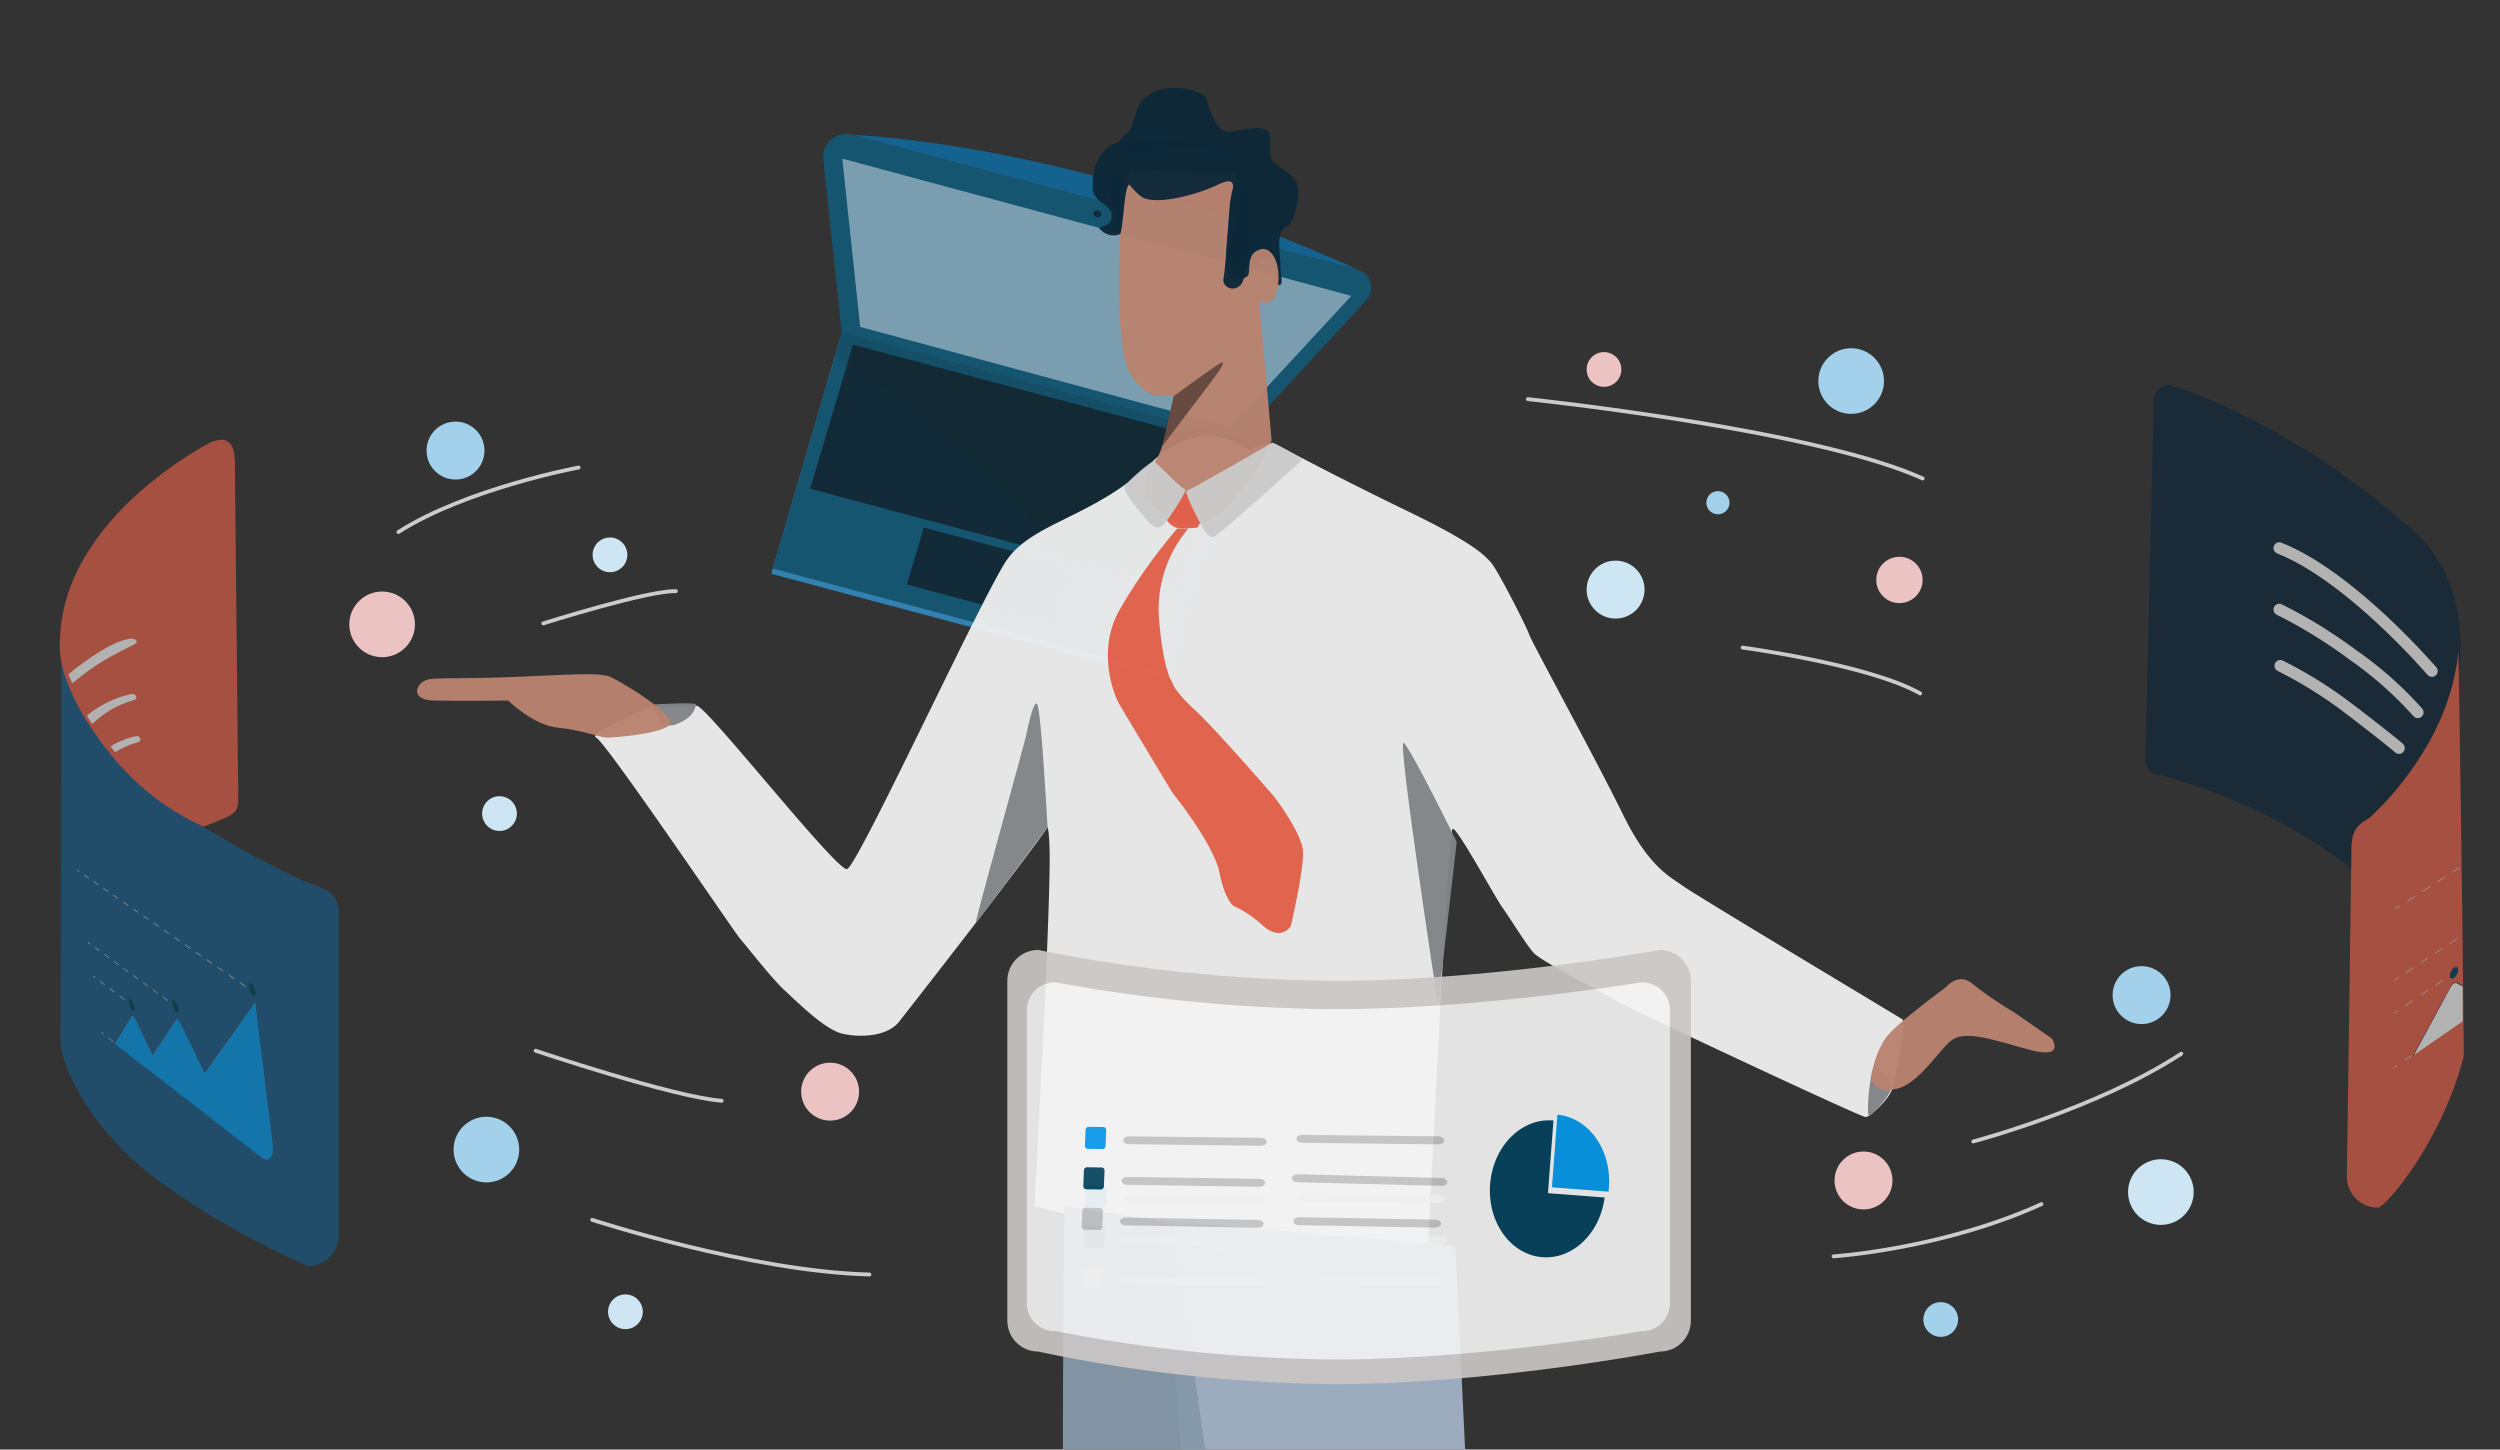 <svg xmlns="http://www.w3.org/2000/svg" width="426" height="247" viewBox="0 0 426 247">
    <rect x="0" y="0" width="426" height="247" fill="#333333" stroke="none"/>
    <defs>
        <clipPath id="clip-path">
            <path id="Rectángulo_3199" data-name="Rectángulo 3199" class="cls-1" transform="translate(728 72)" d="M0 0h426v247H0z"/>
        </clipPath>
        <clipPath id="clip-path-2">
            <path id="Rectángulo_3198" data-name="Rectángulo 3198" transform="translate(636.822 140.379)" style="fill:none" d="M0 0h15.794v50.013H0z"/>
        </clipPath>
        <style>
            .cls-1{fill:#fff}.cls-21,.cls-34{fill:none}.cls-5{opacity:.664}.cls-26,.cls-7{fill:#ec624b}.cls-8{fill:#e5e5e5}.cls-9{fill:#019df4}.cls-10{fill:#3f3d54}.cls-11{fill:#00425e}.cls-33{fill:#cbcbcb}.cls-13{fill:#009efb}.cls-15{fill:#036995}.cls-18{fill:#00273b}.cls-29{fill:#0b2739}.cls-21{stroke:#fff;stroke-width:1.974px}.cls-21,.cls-34{stroke-linecap:round}.cls-25,.cls-26,.cls-27,.cls-29,.cls-31{opacity:.96}.cls-25{fill:#86888c}.cls-27{fill:#c18773}.cls-31{fill:#d3d4d3}.cls-34{stroke:#d3d4d3;stroke-width:.658px}.cls-35{fill:#aadaf5}.cls-36{fill:#d8f1ff}.cls-37{fill:#f8cccc}
        </style>
    </defs>
    <g id="Enmascarar_grupo_132" data-name="Enmascarar grupo 132" transform="translate(-728 -72)" style="clip-path:url(#clip-path)">
        <g id="Grupo_5985" data-name="Grupo 5985" transform="translate(495.025 71.44)" style="opacity:.94">
            <g id="Grupo_5980" data-name="Grupo 5980" class="cls-5">
                <path id="Trazado_4446" data-name="Trazado 4446" d="M262.454 138.268c16.117 10.141 23.027 12.713 23.027 12.713 3.869 1.321 5.2 2.26 5.2 5.168v54.868a5.264 5.264 0 0 1-5.264 5.265s-14.729-6.288-26.517-15.382-15.6-19.893-15.6-22.8l.157-64.846c-.001-2.909 2.877 14.874 18.997 25.014z" style="fill:#185e8b"/>
                <path id="Trazado_4447" data-name="Trazado 4447" class="cls-7" d="M268.883 75.94c3.259-1.352 4.115.628 4.115 3.535l.572 56.76c0 2.907-.127 2.939-5.892 5.183a42.836 42.836 0 0 1-15.844-12.318c-3.907-4.754-9.278-13.089-8.635-19.676.656-20.913 25.684-33.484 25.684-33.484z"/>
                <path id="Trazado_4300" data-name="Trazado 4300" class="cls-1" d="M244.638 115.473s6.738-5.78 10.727-6.093c.967.044 1.149.571.6.932-4.5 2.3-6.279 3.074-10.68 6.683-.285-.722-.647-1.522-.647-1.522z"/>
                <path id="Trazado_4301" data-name="Trazado 4301" class="cls-1" d="M247.795 122.5a18.009 18.009 0 0 1 7.613-3.693c.967.044.944.816.51 1.009a16.777 16.777 0 0 0-7.219 4.108 9.233 9.233 0 0 1-.904-1.424z"/>
                <path id="Trazado_4302" data-name="Trazado 4302" class="cls-1" d="M251.8 127.756a13 13 0 0 1 4.436-1.756.569.569 0 0 1 .475.972 16.885 16.885 0 0 0-4.129 1.75c-.511-.622-.782-.966-.782-.966z"/>
                <g id="Grupo_5936" data-name="Grupo 5936">
                    <path id="Trazado_4351" data-name="Trazado 4351" class="cls-8" d="m275.827 169.429-.019-.145.486.335.018.145z"/>
                    <path id="Trazado_4352" data-name="Trazado 4352" class="cls-8" d="m274.852 168.755-.97-.669-.018-.144.969.669zm-1.933-1.334-.958-.662-.018-.143.957.658zm-1.909-1.321-.945-.654-.019-.143.947.653zm-1.886-1.3-.934-.647-.019-.142.935.646zm-1.863-1.288-.922-.638-.019-.141.922.637zm-1.843-1.272-.913-.631-.019-.14.913.63zm-1.819-1.26-.9-.623-.019-.14.9.622zm-1.8-1.243-.892-.615-.019-.14.891.616zm-1.777-1.227-.881-.609-.018-.139.881.608zm-1.757-1.214-.873-.6-.02-.138.871.6zm-1.736-1.2-.861-.593-.02-.137.862.592zm-1.717-1.185-.851-.587-.02-.137.851.587zm-1.7-1.174-.842-.581-.02-.136.842.581zm-1.678-1.159-.832-.574-.02-.136.832.575zm-1.657-1.146-.825-.569-.02-.135.823.568zm-1.645-1.133-.811-.562-.02-.132.813.562z"/>
                    <path id="Trazado_4353" data-name="Trazado 4353" class="cls-8" d="m246.116 148.907-.021-.137.4.278.021.132z"/>
                    <path id="Trazado_4354" data-name="Trazado 4354" class="cls-8" d="m262.446 171.765-.019-.139.438.322.019.139z"/>
                    <path id="Trazado_4355" data-name="Trazado 4355" class="cls-8" d="m261.58 171.135-.86-.627-.02-.136.862.628zm-1.717-1.25-.852-.621-.019-.132.852.621zm-1.7-1.238-.841-.613-.019-.132.842.614zm-1.679-1.223-.833-.607-.019-.131.833.606zm-1.66-1.212-.824-.6-.019-.131.824.6zm-1.646-1.2-.814-.593-.019-.131.814.592zm-1.624-1.185-.8-.586-.02-.131.806.587zm-1.6-1.17-.8-.58-.02-.132.8.58z"/>
                    <path id="Trazado_4356" data-name="Trazado 4356" class="cls-8" d="m247.966 161.212-.02-.132.4.292.019.131z"/>
                    <path id="Trazado_4357" data-name="Trazado 4357" class="cls-8" d="m255.011 171.549-.02-.132.413.311.019.131z"/>
                    <path id="Trazado_4358" data-name="Trazado 4358" class="cls-8" d="m254.169 170.925-.836-.625-.019-.131.837.624zm-1.669-1.245-.828-.617-.019-.132.828.617zm-1.649-1.23-.818-.611-.02-.131.818.61z"/>
                    <path id="Trazado_4359" data-name="Trazado 4359" class="cls-8" d="m248.826 166.936-.02-.131.4.3.02.132z"/>
                    <path id="Trazado_4360" data-name="Trazado 4360" class="cls-8" d="m256.428 181.331-.019-.132.412.322.018.131z"/>
                    <path id="Trazado_4361" data-name="Trazado 4361" class="cls-8" d="m255.592 180.683-.833-.646-.019-.131.833.645zm-1.658-1.287-.826-.638-.019-.128.824.639zm-1.646-1.273-.812-.631-.019-.128.814.631z"/>
                    <path id="Trazado_4362" data-name="Trazado 4362" class="cls-8" d="m250.273 176.56-.02-.132.395.308.018.128z"/>
                    <path id="Trazado_4363" data-name="Trazado 4363" class="cls-9" d="m252.521 178.391 24.956 19.352a1.7 1.7 0 0 0 .921.409.8.8 0 0 0 .676-.311 1.968 1.968 0 0 0 .366-.962 5.74 5.74 0 0 0-.012-1.538l-2.98-24.034-.055-.036-8.564 12.022-4.111-8.489a2.277 2.277 0 0 0-.121-.221 1.67 1.67 0 0 0-.127-.184 1.166 1.166 0 0 0-.132-.14.563.563 0 0 0-.127-.09.333.333 0 0 0-.088-.027.205.205 0 0 0-.078 0 .191.191 0 0 0-.066.035.272.272 0 0 0-.056.066l-3.968 6-2.877-6a2.347 2.347 0 0 0-.205-.349 1.055 1.055 0 0 0-.207-.22.31.31 0 0 0-.185-.075.165.165 0 0 0-.141.089l-.395.658-.871 1.448-.939 1.559c-.279.474-.505.852-.614 1.038z"/>
                    <path id="Trazado_4364" data-name="Trazado 4364" class="cls-10" d="m252.442 178.44-.061-.127 2.93-4.688a.187.187 0 0 1 .158-.1.345.345 0 0 1 .208.083 1.152 1.152 0 0 1 .231.247 2.5 2.5 0 0 1 .229.39l2.822 5.877 3.948-5.974a.2.2 0 0 1 .17-.1.386.386 0 0 1 .222.087 1.234 1.234 0 0 1 .244.256 2.581 2.581 0 0 1 .241.4l4.053 8.372 8.61-12.1.069.142-8.656 12.148-4.114-8.5a2.138 2.138 0 0 0-.212-.357 1.129 1.129 0 0 0-.216-.226.334.334 0 0 0-.2-.077.18.18 0 0 0-.15.09l-3.984 6.026-2.884-6.009a2.326 2.326 0 0 0-.2-.344 1 1 0 0 0-.2-.217.3.3 0 0 0-.183-.074.164.164 0 0 0-.139.087z"/>
                    <path id="Elipse_881" data-name="Elipse 881" class="cls-11" d="M255.053 170.818a.181.181 0 0 1 .163.013.646.646 0 0 1 .188.157 1.684 1.684 0 0 1 .189.276 2.592 2.592 0 0 1 .167.368 2.666 2.666 0 0 1 .114.395 1.89 1.89 0 0 1 .04.344.843.843 0 0 1-.033.264.219.219 0 0 1-.107.138.184.184 0 0 1-.163-.014.653.653 0 0 1-.188-.159 1.6 1.6 0 0 1-.188-.279 2.692 2.692 0 0 1-.168-.366 2.868 2.868 0 0 1-.113-.4 1.868 1.868 0 0 1-.039-.342.811.811 0 0 1 .032-.263.222.222 0 0 1 .106-.132z"/>
                    <path id="Elipse_882" data-name="Elipse 882" class="cls-11" d="M262.5 171.007a.2.2 0 0 1 .174.014.687.687 0 0 1 .2.163 1.689 1.689 0 0 1 .2.285 2.725 2.725 0 0 1 .29.787 1.787 1.787 0 0 1 .039.357.769.769 0 0 1-.039.269.234.234 0 0 1-.115.144.2.2 0 0 1-.172-.016.678.678 0 0 1-.2-.163 1.742 1.742 0 0 1-.2-.285 2.7 2.7 0 0 1-.174-.379 2.772 2.772 0 0 1-.118-.406 1.848 1.848 0 0 1-.038-.356.794.794 0 0 1 .038-.269.235.235 0 0 1 .115-.145z"/>
                    <path id="Elipse_883" data-name="Elipse 883" class="cls-11" d="M275.549 168.122a.236.236 0 0 1 .2.012.742.742 0 0 1 .219.171 1.737 1.737 0 0 1 .217.3 2.6 2.6 0 0 1 .188.4 2.69 2.69 0 0 1 .122.432 1.8 1.8 0 0 1 .035.38.83.83 0 0 1-.049.288.263.263 0 0 1-.132.155.235.235 0 0 1-.2-.015.733.733 0 0 1-.219-.172 1.737 1.737 0 0 1-.217-.3 2.7 2.7 0 0 1-.189-.4 2.8 2.8 0 0 1-.121-.43 1.932 1.932 0 0 1-.035-.38.849.849 0 0 1 .049-.287.267.267 0 0 1 .132-.154z"/>
                </g>
            </g>
            <path id="Trazado_4442" data-name="Trazado 4442" d="m478.6 212.637-24.435-.618a1.53 1.53 0 0 1-.4-.066 1.2 1.2 0 0 1-.329-.153.765.765 0 0 1-.217-.222.48.48 0 0 1-.076-.263.47.47 0 0 1 .087-.263.735.735 0 0 1 .227-.21 1.163 1.163 0 0 1 .329-.139 1.536 1.536 0 0 1 .4-.041l24.434.622a1.515 1.515 0 0 1 .4.066 1.223 1.223 0 0 1 .33.153.765.765 0 0 1 .218.221.489.489 0 0 1 .077.263.477.477 0 0 1-.086.263.74.74 0 0 1-.225.21 1.156 1.156 0 0 1-.329.136 1.47 1.47 0 0 1-.405.041z" style="fill:#cbcbcb;opacity:.664"/>
            <g id="Grupo_5979" data-name="Grupo 5979" class="cls-5">
                <path id="Trazado_4365" data-name="Trazado 4365" class="cls-13" d="M376.149 58.175 364.4 98.333l67.569 18.039 11.749-40.159z"/>
                <path id="Trazado_4366" data-name="Trazado 4366" d="M376.149 58.175 364.4 98.333l67.569 18.039 11.749-40.159z" style="isolation:isolate;opacity:.2;fill:#fff"/>
                <path id="Trazado_4367" data-name="Trazado 4367" class="cls-15" d="m378.2 23.516 86.052 22.971a3.2 3.2 0 0 1 1.506 5.282l-21.782 23.555-67.566-18.039-3.14-29.553a3.945 3.945 0 0 1 4.931-4.216z"/>
                <path id="Trazado_4368" data-name="Trazado 4368" d="m376.5 27.591 86.74 23.388-20.66 22.343-63.033-17.057z" style="fill:#a4defc"/>
                <path id="Trazado_4369" data-name="Trazado 4369" class="cls-15" d="m376.409 57.283-11.748 40.159 67.569 18.039 11.749-40.159z"/>
                <path id="Trazado_4370" data-name="Trazado 4370" class="cls-13" d="M464.253 46.487S422.219 26.361 378.2 23.515z"/>
                <path id="Trazado_4371" data-name="Trazado 4371" d="M464.253 46.487S422.219 26.361 378.2 23.515z" style="isolation:isolate;opacity:.2"/>
                <path id="Trazado_4372" data-name="Trazado 4372" class="cls-18" d="M419.3 36.819a.65.65 0 0 1 .829-.352.638.638 0 0 1 .532.718.649.649 0 0 1-.829.351.637.637 0 0 1-.532-.717z"/>
                <path id="Trazado_4373" data-name="Trazado 4373" class="cls-18" d="m378.331 59.288-7.312 24.556 62.916 16.8 7.312-24.556z"/>
                <path id="Trazado_4374" data-name="Trazado 4374" class="cls-18" d="m390.394 90.446-2.894 9.719 24.9 6.65 2.9-9.715z"/>
                <path id="Trazado_4375" data-name="Trazado 4375" d="m375.271 61.175 1.138-3.892 67.569 18.04-11.748 40.159-9.275-2.482c-9.749-26.455-36.381-44.942-47.684-51.825z" style="opacity:.1;isolation:isolate"/>
            </g>
            <g id="Grupo_5983" data-name="Grupo 5983" class="cls-5">
                <path id="Trazado_4452" data-name="Trazado 4452" d="M602.6 66.134s18.734 5.082 40.34 23.737c.429.45 9.647 6.508 9.317 21.42s-18.313 32.16-18.313 32.16.022 2.478 0 5.4c-14.866-11.92-32.77-16.191-32.77-16.191a2.632 2.632 0 0 1-2.633-2.632l1.427-61.258a2.633 2.633 0 0 1 2.632-2.636z" style="fill:#0b2739"/>
                <path id="Trazado_4448" data-name="Trazado 4448" class="cls-21" d="M621.365 93.948c12.209 4.87 25.662 20.607 26.009 20.959"/>
                <path id="Trazado_4449" data-name="Trazado 4449" class="cls-21" d="M621.365 104.428a82.525 82.525 0 0 1 12.493 7.694 63.242 63.242 0 0 1 11.107 9.82"/>
                <path id="Trazado_4450" data-name="Trazado 4450" class="cls-21" d="M621.534 114.012a73.186 73.186 0 0 1 10.7 6.551c5.093 3.84 9.178 7.116 9.525 7.468"/>
                <path id="Trazado_4453" data-name="Trazado 4453" class="cls-7" d="M636.6 140.035s13.747-11.708 15.286-28.548c.515 30.246.921 66.091.921 69-3.759 14.764-13.571 26.092-14.665 25.847a5.264 5.264 0 0 1-5.264-5.265l.772-54.765c-.004-2.91.008-4.736 2.95-6.269z"/>
                <g id="Grupo_5982" data-name="Grupo 5982">
                    <g id="Grupo_5981" data-name="Grupo 5981" style="clip-path:url(#clip-path-2)">
                        <g id="Enmascarar_grupo_131" data-name="Enmascarar grupo 131">
                            <g id="Grupo_5976" data-name="Grupo 5976">
                                <path id="Trazado_4333" data-name="Trazado 4333" d="m682.562 164.362-44.744 31.794a3.5 3.5 0 0 1-1.226.587 1.6 1.6 0 0 1-1-.066 1.374 1.374 0 0 1-.676-.677 2.786 2.786 0 0 1-.244-1.25l.263-47.513a4.863 4.863 0 0 1 .2-1.316 6.593 6.593 0 0 1 .542-1.306 6.324 6.324 0 0 1 .8-1.148 4.4 4.4 0 0 1 .972-.838l49.414-30.305a1.62 1.62 0 0 1 .8-.267.888.888 0 0 1 .618.225 1.344 1.344 0 0 1 .379.658 3.074 3.074 0 0 1 .081 1.042l-3.276 45a6.583 6.583 0 0 1-.307 1.508 8.987 8.987 0 0 1-.647 1.51 8.56 8.56 0 0 1-.895 1.344 5.6 5.6 0 0 1-1.054 1.018z" style="fill:transparent"/>
                                <path id="Trazado_4335" data-name="Trazado 4335" class="cls-8" d="m682.031 129.281.009-.127.558-.358-.009.127z"/>
                                <path id="Trazado_4336" data-name="Trazado 4336" class="cls-8" d="m680.9 130.007-1.137.728.008-.128 1.137-.728zm-2.278 1.46-1.147.734.008-.127 1.146-.735zm-2.3 1.473-1.157.742.007-.128 1.158-.742zm-2.32 1.487-1.168.748.007-.132 1.168-.748zm-2.341 1.5-1.178.755.006-.132 1.179-.755zm-2.361 1.513-1.189.762.007-.131 1.189-.762zm-2.388 1.528-1.2.769.006-.131 1.2-.769zm-2.4 1.541-1.211.777.006-.132 1.21-.776zm-2.428 1.557-1.221.783.005-.131 1.222-.783zm-2.45 1.57-1.233.79.005-.132 1.234-.79zm-2.472 1.585-1.245.8v-.132l1.246-.8zm-2.5 1.6-1.257.805v-.131l1.257-.806zm-2.519 1.615-1.269.813v-.131l1.268-.813zm-2.542 1.63-1.281.821v-.131l1.286-.822zm-2.567 1.645-1.293.829v-.131l1.3-.83zm-2.592 1.662-1.3.836v-.132l1.3-.836z"/>
                                <path id="Trazado_4337" data-name="Trazado 4337" class="cls-8" d="M641.176 155.467v-.131l.654-.419v.132z"/>
                                <path id="Trazado_4338" data-name="Trazado 4338" class="cls-8" d="m662.494 153.394.006-.124.592-.4-.005.126z"/>
                                <path id="Trazado_4339" data-name="Trazado 4339" class="cls-8" d="m661.312 154.177-1.185.789.005-.126 1.188-.79zm-2.381 1.579-1.2.794v-.127l1.2-.793zm-2.4 1.593-1.209.8v-.127l1.21-.8zm-2.424 1.606-1.22.809v-.127l1.22-.808zm-2.446 1.62-1.231.817v-.128l1.232-.816zm-2.467 1.637-1.244.824v-.129l1.244-.823zm-2.493 1.651-1.253.831v-.128l1.255-.831zm-2.513 1.667-1.266.839v-.129l1.271-.841z"/>
                                <path id="Trazado_4340" data-name="Trazado 4340" class="cls-8" d="M641.007 167.637v-.132l.643-.422v.132z"/>
                                <path id="Trazado_4341" data-name="Trazado 4341" class="cls-8" d="M650.529 166.8v-.126l.615-.413v.126z"/>
                                <path id="Trazado_4342" data-name="Trazado 4342" class="cls-8" d="M649.268 167.648 648 168.5v-.126l1.268-.855zm-2.545 1.711-1.28.862v-.121l1.283-.861zm-2.566 1.727-1.293.87v-.127l1.295-.869z"/>
                                <path id="Trazado_4343" data-name="Trazado 4343" class="cls-8" d="M640.929 173.259v-.127l.638-.428v.127z"/>
                                <path id="Trazado_4344" data-name="Trazado 4344" class="cls-8" d="M650.28 176.117v-.122l.611-.419v.123z"/>
                                <path id="Trazado_4345" data-name="Trazado 4345" class="cls-8" d="m649.033 176.978-1.25.865v-.123l1.25-.864zm-2.512 1.734-1.265.872v-.123l1.268-.873zm-2.535 1.749-1.276.88v-.123l1.278-.881z"/>
                                <path id="Trazado_4346" data-name="Trazado 4346" class="cls-8" d="M640.8 182.66v-.124l.63-.433v.123z"/>
                                <path id="Trazado_4347" data-name="Trazado 4347" class="cls-1" d="m644.321 180.322 33.6-23.187a5.829 5.829 0 0 0 1.138-1.069 8.916 8.916 0 0 0 .962-1.434 9.4 9.4 0 0 0 .691-1.621 6.961 6.961 0 0 0 .323-1.628l1.393-21.022-.066.043-14.609 26.931-4.069-2.628a.327.327 0 0 0-.132-.047.438.438 0 0 0-.149.01.67.67 0 0 0-.164.066 1.073 1.073 0 0 0-.172.119 1.621 1.621 0 0 0-.128.122c-.041.044-.082.092-.121.143s-.077.1-.114.16-.069.114-.1.174l-7.831 14.421-3.171-1.807a.365.365 0 0 0-.249-.036.8.8 0 0 0-.289.127 1.538 1.538 0 0 0-.294.264 2.168 2.168 0 0 0-.263.381l-.851 1.58-1.893 3.532-2.068 3.849-1.374 2.557z"/>
                                <path id="Trazado_4348" data-name="Trazado 4348" class="cls-10" d="m644.167 180.549-.072-.037 6.383-11.734a2.406 2.406 0 0 1 .294-.428 1.7 1.7 0 0 1 .329-.3.865.865 0 0 1 .323-.137.407.407 0 0 1 .28.039l3.108 1.771 7.793-14.346a2.351 2.351 0 0 1 .286-.419 1.638 1.638 0 0 1 .318-.287.789.789 0 0 1 .311-.132.373.373 0 0 1 .263.049l4.009 2.593 14.688-27.075.06.048-14.757 27.2-4.073-2.632a.332.332 0 0 0-.234-.044.692.692 0 0 0-.275.116 1.4 1.4 0 0 0-.28.254 2.076 2.076 0 0 0-.253.369L654.8 169.9l-3.177-1.808a.358.358 0 0 0-.247-.034.769.769 0 0 0-.285.126 1.451 1.451 0 0 0-.29.263 2.125 2.125 0 0 0-.26.377z"/>
                                <path id="Elipse_878" data-name="Elipse 878" class="cls-11" d="M650.8 165.81a1.661 1.661 0 0 1 .272-.3.945.945 0 0 1 .274-.165.423.423 0 0 1 .244-.021.3.3 0 0 1 .183.131.563.563 0 0 1 .084.267 1.192 1.192 0 0 1-.026.347 1.929 1.929 0 0 1-.125.383 2.164 2.164 0 0 1-.219.375 1.592 1.592 0 0 1-.272.3.926.926 0 0 1-.273.165.431.431 0 0 1-.241.024.306.306 0 0 1-.184-.132.558.558 0 0 1-.083-.263 1.2 1.2 0 0 1 .025-.348 1.917 1.917 0 0 1 .125-.384 2.154 2.154 0 0 1 .216-.379z"/>
                                <path id="Elipse_879" data-name="Elipse 879" class="cls-11" d="M662.769 152.412a1.558 1.558 0 0 1 .263-.287.853.853 0 0 1 .263-.155.386.386 0 0 1 .235-.014.3.3 0 0 1 .172.138.614.614 0 0 1 .076.271 1.272 1.272 0 0 1-.03.348 1.97 1.97 0 0 1-.126.38 2.088 2.088 0 0 1-.214.369 1.558 1.558 0 0 1-.263.287.864.864 0 0 1-.263.156.379.379 0 0 1-.233.014.3.3 0 0 1-.173-.137.6.6 0 0 1-.077-.271 1.276 1.276 0 0 1 .03-.348 1.91 1.91 0 0 1 .126-.381 2.068 2.068 0 0 1 .214-.37z"/>
                                <path id="Elipse_880" data-name="Elipse 880" class="cls-11" d="M681.957 128.3a1.425 1.425 0 0 1 .252-.274.738.738 0 0 1 .249-.14.33.33 0 0 1 .215 0 .3.3 0 0 1 .156.153.662.662 0 0 1 .066.28 1.379 1.379 0 0 1-.037.35 1.945 1.945 0 0 1-.127.377 2.014 2.014 0 0 1-.207.36 1.477 1.477 0 0 1-.251.273.743.743 0 0 1-.25.143.336.336 0 0 1-.217 0 .3.3 0 0 1-.157-.152.672.672 0 0 1-.065-.279 1.387 1.387 0 0 1 .037-.352 2.035 2.035 0 0 1 .128-.379 1.984 1.984 0 0 1 .208-.36z"/>
                            </g>
                        </g>
                    </g>
                </g>
            </g>
            <path id="Trazado_4458" data-name="Trazado 4458" d="M429.15 79.414c-9.608 9.3-20.4 10.126-24.78 16.811s-25.281 52.009-27.062 52.424-23.939-27.829-25.615-27.829h-7.454s-11.3 4.744-9.694 5.418 23.637 33.264 24.507 34.235 5.471 6.889 7.628 8.851 6.8 6.663 9.828 7.371 7.678.519 9.712-2.082 20.642-26.4 25.293-33.113a19.728 19.728 0 0 1 .275 2.84c.468 8.253-2.563 61.762-2.563 61.762l34.206 8.4H476.2l.62-11.122s2.925-61.386 3.692-61.6 7.208 11.654 8.377 13.276 4.153 6.464 5.413 7.872 11.757 6.771 14.792 8.511 40.993 19.47 41.767 19.47 4.239-3.144 4.683-5.181 2.322-11.009 1.6-11.479-35.3-21.19-37.362-22.7-5.821-3.129-10.259-12.215-15.685-29.613-16-30.7-5.446-11.165-6.555-12.317-2.691-3.13-14.284-8.728-21.657-10.962-22.244-11.313-3.584-.044-4.035.878-7.651-7.037-17.255 2.26z" style="opacity:.96;fill:#f8f9f9"/>
            <path id="Trazado_4459" data-name="Trazado 4459" class="cls-25" d="M344.249 120.6s7.444-.447 7.316 0-.177 2.149-3.352 3.367-3.964-3.367-3.964-3.367z"/>
            <path id="Trazado_4460" data-name="Trazado 4460" class="cls-25" d="M409.709 120.549c.7 1.1 1.77 20.971 1.77 20.971s-11.924 16.1-12.217 16.259 8.194-30.14 8.561-31.9c.082-.395-.162.785 0 0 .377-1.845 1.343-6.187 1.886-5.33z"/>
            <path id="Trazado_4461" data-name="Trazado 4461" class="cls-25" d="M480.2 142.007s-7.973-16.2-9.059-16.885 5.881 44.677 5.881 44.677z" transform="translate(1 2)"/>
            <path id="Trazado_4462" data-name="Trazado 4462" class="cls-26" d="M435.467 90.631a21.258 21.258 0 0 0-5.008 15.33c.77 9.212 2.294 10.913 2.294 10.913s.058 1.163 3.844 4.682 13.529 14.795 13.529 14.795 4.694 6.175 4.876 9.265-2.058 12.71-2.058 12.71-1.551 2.721-4.738 0a19.6 19.6 0 0 0-5.04-3.409s-1.4-.807-2.406-5.71-8.008-13.581-8.008-13.581-8.386-13.908-9.086-15.139-3.923-8.7 0-15.86a92.064 92.064 0 0 1 9.9-13.993z"/>
            <path id="Trazado_4466" data-name="Trazado 4466" class="cls-27" d="M319.565 119.933s4.247 4.206 8.522 4.631 7.371 1.726 8.295 1.7 8.875-.55 10.65-2.125-9.778-8.456-10.65-8.433.263-.589-11.136 0-16.625.3-18.96.563-3.817 3.554.6 3.662 12.679.002 12.679.002z"/>
            <path id="Trazado_4467" data-name="Trazado 4467" class="cls-25" d="M552.106 182.821c.487-.936 3.411 1.645 3.224 2.983s-3.027 4.469-3.762 4.9.05-6.947.538-7.883z"/>
            <path id="Trazado_4468" data-name="Trazado 4468" class="cls-27" d="m576.271 173.114 6.291 4.376s2.561 3.637-3.731 1.956-11.216-3.563-13.6-1.382-5.517 7.3-9.179 8.048-3.64-1.08-4.107-1.191.541-5.633 2.962-8.226 8.968-7.4 9.447-7.766 2.369-2.76 4.8-.671a64.526 64.526 0 0 0 7.117 4.856z"/>
            <path id="Trazado_4470" data-name="Trazado 4470" d="M443.681 284.6c38.342-23.559 39.747-20.508 39.747-20.508l-2.47-51.238-49.936-4.3 4.972 59.879z" style="fill:#a7b7cd;opacity:.96"/>
            <path id="Trazado_4456" data-name="Trazado 4456" class="cls-29" d="M423.681 40.516a2.966 2.966 0 0 1-2.895-.574c-1.654-1.173 1.539-.246 1.623-2.479s-3.052-2.122-3.225-4.759.673-7.011 4.495-7.948c1.776-2.891 1.041.623 3-5.311s11.142-3.658 11.752-2.3 1.469 6.305 4.382 5.818 5.492-.964 6.247 0-.071 3.984.776 5.03 3.574 2.281 4.134 3.811-.015 6.4-1.859 7.422-.921 4.534-.962 6.223.747 4.1-.449 3.6.925-2.49-.864-4.533-6.373 8.174-7.478 3.811 3.474-15.805.455-19.806-9.937-2.756-9.937-2.756l-7.094 1.448-1.682 2.54z"/>
            <path id="Trazado_4454" data-name="Trazado 4454" class="cls-27" d="M425.4 29.233s-1.535 9.665-1.5 10.232-1.131 19.638 1.5 24.4 5.5 4.114 5.5 4.114h2.04s-1.544 9.838-3.282 11.3-1.711 6.112-1.711 6.112 7.561 8.973 14.062 1.73 7.651-11.558 7.651-11.558l-2.134-23.767s2.338 1.724 3.147-2.229-1.227-8.433-4.171-5.788c-1.153 1.606-.263 3.7-1.137 3.98s-2.9 1.382-3.356-1.519.9-13.079.9-13.079 1.834-3.5 0-2.879-17.509-1.049-17.509-1.049z"/>
            <path id="Trazado_4455" data-name="Trazado 4455" d="M432.977 68.059s6.11-4.468 7.788-5.528-.621 2.041-.621 2.041l-9.111 12.019z" style="fill:#67493f;opacity:.96"/>
            <path id="Trazado_4457" data-name="Trazado 4457" class="cls-29" d="M446.543 42.505a25.419 25.419 0 0 1-.96 5.9c-.788 2.15-3.7 1.452-3.323-.507s.949-11.216 1.107-12.86 1.857-4.9-2.065-3.014-11.159 3.691-13.244 1.909-1.788-2.52-2.258-1.24-.756 7.468-1.212 7.786-2.044-8.456-2.044-8.456l3.952-7.74h5.254l10.955 1.189 3.837 7.849z" transform="translate(-.789)"/>
            <path id="Trazado_4463" data-name="Trazado 4463" class="cls-26" d="M434.485 84.39s-3.281 3.594-2.887 4.35a3.08 3.08 0 0 0 2.027 1.809 14.53 14.53 0 0 0 2.323 0s1.105-.019 1.184-.2 1.316-2.951.184-3.971a19.169 19.169 0 0 0-2.831-1.988z"/>
            <path id="Trazado_4464" data-name="Trazado 4464" class="cls-31" d="M449.807 75.974s-13.722 7.945-14.526 8.175 2.873 6.844 3.108 7.082.773 1.214 1.7.665 14.543-12.569 14.685-12.986-4.967-2.936-4.967-2.936z"/>
            <path id="Trazado_4465" data-name="Trazado 4465" class="cls-31" d="M428.24 89.013c-1.753-2.226-4.228-4.954-3.554-5.76s4.4-4.218 4.942-4.036 4.481 4.56 5.223 4.645-3.194 5.8-3.612 6.108-1.246 1.268-2.999-.957z"/>
            <path id="Trazado_4469" data-name="Trazado 4469" d="M414.357 206.058s-1.207 94.1 1.593 93.479S443.681 285 443.681 285l-10.843-76.05z" style="fill:#8b9eb0;opacity:.96"/>
            <g id="Grupo_5977" data-name="Grupo 5977" class="cls-5">
                <path id="Trazado_4443" data-name="Trazado 4443" class="cls-33" d="m477.557 219.758-23.2-.428a1.338 1.338 0 0 1-.377-.06 1.067 1.067 0 0 1-.3-.151.709.709 0 0 1-.2-.218.5.5 0 0 1-.066-.264.514.514 0 0 1 .086-.263.777.777 0 0 1 .21-.21 1.156 1.156 0 0 1 .318-.139 1.4 1.4 0 0 1 .381-.046l23.2.413a1.379 1.379 0 0 1 .382.061 1.045 1.045 0 0 1 .311.152.7.7 0 0 1 .206.221.5.5 0 0 1 .065.268.507.507 0 0 1-.088.263.751.751 0 0 1-.222.213 1.144 1.144 0 0 1-.322.141 1.422 1.422 0 0 1-.39.047z"/>
                <path id="Trazado_4441" data-name="Trazado 4441" class="cls-33" d="m478.084 205.568-23.2-.27a1.335 1.335 0 0 1-.376-.058 1.049 1.049 0 0 1-.3-.149.694.694 0 0 1-.2-.217.5.5 0 0 1-.066-.263.524.524 0 0 1 .087-.263.774.774 0 0 1 .211-.212 1.087 1.087 0 0 1 .318-.139 1.384 1.384 0 0 1 .379-.05l23.2.254a1.4 1.4 0 0 1 .386.058 1.07 1.07 0 0 1 .312.15.707.707 0 0 1 .206.219.5.5 0 0 1 .07.266.528.528 0 0 1-.087.264.78.78 0 0 1-.221.215 1.149 1.149 0 0 1-.322.143 1.388 1.388 0 0 1-.39.05z"/>
                <path id="Trazado_4310" data-name="Trazado 4310" class="cls-33" d="m447.341 219.786-22.538-.423a1.3 1.3 0 0 1-.366-.059 1.022 1.022 0 0 1-.3-.148.686.686 0 0 1-.2-.215.486.486 0 0 1-.066-.263.511.511 0 0 1 .088-.256.737.737 0 0 1 .211-.209 1.077 1.077 0 0 1 .306-.136 1.322 1.322 0 0 1 .37-.046l22.539.408a1.317 1.317 0 0 1 .374.06 1.051 1.051 0 0 1 .3.15.717.717 0 0 1 .2.217.5.5 0 0 1 .066.264.514.514 0 0 1-.086.263.758.758 0 0 1-.216.21 1.126 1.126 0 0 1-.313.139 1.386 1.386 0 0 1-.379.046z"/>
                <path id="Trazado_4309" data-name="Trazado 4309" class="cls-33" d="m447.607 212.791-22.54-.345a1.3 1.3 0 0 1-.366-.059 1.016 1.016 0 0 1-.294-.148.668.668 0 0 1-.194-.216.5.5 0 0 1-.066-.263.513.513 0 0 1 .088-.253.743.743 0 0 1 .21-.208 1.1 1.1 0 0 1 .3-.138 1.312 1.312 0 0 1 .369-.047l22.539.329a1.315 1.315 0 0 1 .374.058 1.029 1.029 0 0 1 .306.151.7.7 0 0 1 .2.217.5.5 0 0 1 .066.263.518.518 0 0 1-.086.264.749.749 0 0 1-.216.211 1.059 1.059 0 0 1-.313.139 1.347 1.347 0 0 1-.377.045z"/>
                <path id="Trazado_4308" data-name="Trazado 4308" class="cls-33" d="m447.871 205.8-22.539-.269a1.253 1.253 0 0 1-.365-.057 1.006 1.006 0 0 1-.3-.147.689.689 0 0 1-.194-.215.494.494 0 0 1-.066-.26.511.511 0 0 1 .088-.256.721.721 0 0 1 .211-.208 1.061 1.061 0 0 1 .3-.139 1.278 1.278 0 0 1 .369-.049l22.538.254a1.349 1.349 0 0 1 .374.056 1.054 1.054 0 0 1 .3.148.69.69 0 0 1 .2.216.486.486 0 0 1 .066.263.5.5 0 0 1-.085.263.733.733 0 0 1-.214.212 1.09 1.09 0 0 1-.313.141 1.339 1.339 0 0 1-.378.049z"/>
                <path id="Trazado_4307" data-name="Trazado 4307" class="cls-33" d="m420.317 220.162-2.492-.05a.482.482 0 0 1-.355-.167.523.523 0 0 1-.1-.175.569.569 0 0 1-.032-.213l.105-2.66a.564.564 0 0 1 .051-.214.555.555 0 0 1 .116-.168.529.529 0 0 1 .166-.114.491.491 0 0 1 .2-.039l2.5.045a.464.464 0 0 1 .2.047.5.5 0 0 1 .158.12.537.537 0 0 1 .1.175.566.566 0 0 1 .032.212l-.106 2.665a.592.592 0 0 1-.049.211.556.556 0 0 1-.116.171.521.521 0 0 1-.168.114.49.49 0 0 1-.21.04z"/>
                <path id="Trazado_4306" data-name="Trazado 4306" class="cls-11" d="m420.592 213.259-2.493-.041a.478.478 0 0 1-.2-.046.5.5 0 0 1-.158-.12.536.536 0 0 1-.1-.174.566.566 0 0 1-.031-.212l.1-2.66a.6.6 0 0 1 .051-.214.579.579 0 0 1 .116-.169.54.54 0 0 1 .166-.114.493.493 0 0 1 .2-.04l2.494.036a.468.468 0 0 1 .2.047.48.48 0 0 1 .157.119.532.532 0 0 1 .1.175.57.57 0 0 1 .03.209l-.106 2.668a.571.571 0 0 1-.049.211.557.557 0 0 1-.116.171.527.527 0 0 1-.167.114.493.493 0 0 1-.194.04z"/>
                <path id="Trazado_4305" data-name="Trazado 4305" class="cls-9" d="m420.866 206.358-2.493-.034a.465.465 0 0 1-.2-.045.492.492 0 0 1-.157-.118.532.532 0 0 1-.1-.175.566.566 0 0 1-.032-.212l.1-2.658a.574.574 0 0 1 .166-.383.533.533 0 0 1 .167-.114.493.493 0 0 1 .2-.041l2.5.028a.464.464 0 0 1 .2.044.5.5 0 0 1 .156.121.538.538 0 0 1 .1.174.551.551 0 0 1 .031.213l-.105 2.662a.6.6 0 0 1-.049.212.572.572 0 0 1-.117.171.52.52 0 0 1-.167.115.49.49 0 0 1-.2.04z"/>
            </g>
            <path id="Trazado_4471" data-name="Trazado 4471" class="cls-34" d="M331.566 80.228s-19.059 3.553-30.7 10.989"/>
            <path id="Trazado_4472" data-name="Trazado 4472" class="cls-34" d="M325.554 106.786s17.87-5.648 22.59-5.49"/>
            <path id="Trazado_4473" data-name="Trazado 4473" class="cls-34" d="M324.249 179.606s23.393 7.875 31.692 8.525"/>
            <path id="Trazado_4474" data-name="Trazado 4474" class="cls-34" d="M333.888 208.425s27.074 8.818 47.244 9.308"/>
            <path id="Trazado_4475" data-name="Trazado 4475" class="cls-34" d="M493.328 68.571S542.033 73.68 560.6 82.09"/>
            <path id="Trazado_4476" data-name="Trazado 4476" class="cls-34" d="M529.916 110.907s21.563 2.9 30.26 7.819"/>
            <path id="Trazado_4477" data-name="Trazado 4477" class="cls-34" d="M545.417 214.644s18.5-1.213 35.419-8.9"/>
            <path id="Trazado_4478" data-name="Trazado 4478" class="cls-34" d="M569.217 195.066s21.107-5.572 35.448-14.955"/>
            <circle id="Elipse_889" data-name="Elipse 889" class="cls-35" cx="4.936" cy="4.936" r="4.936" transform="translate(305.657 72.402)"/>
            <circle id="Elipse_890" data-name="Elipse 890" class="cls-36" cx="2.961" cy="2.961" r="2.961" transform="translate(333.954 92.144)"/>
            <circle id="Elipse_893" data-name="Elipse 893" class="cls-36" cx="2.961" cy="2.961" r="2.961" transform="translate(315.128 136.235)"/>
            <circle id="Elipse_894" data-name="Elipse 894" class="cls-36" cx="2.961" cy="2.961" r="2.961" transform="translate(336.586 221.126)"/>
            <circle id="Elipse_895" data-name="Elipse 895" class="cls-35" cx="2.961" cy="2.961" r="2.961" transform="translate(560.716 222.442)"/>
            <circle id="Elipse_900" data-name="Elipse 900" class="cls-37" cx="3.948" cy="3.948" r="3.948" transform="translate(552.69 95.435)"/>
            <circle id="Elipse_904" data-name="Elipse 904" class="cls-37" cx="2.961" cy="2.961" r="2.961" transform="translate(503.335 60.557)"/>
            <circle id="Elipse_905" data-name="Elipse 905" class="cls-35" cx="1.974" cy="1.974" r="1.974" transform="translate(523.735 84.248)"/>
            <circle id="Elipse_891" data-name="Elipse 891" class="cls-37" cx="5.594" cy="5.594" r="5.594" transform="translate(292.496 101.357)"/>
            <circle id="Elipse_892" data-name="Elipse 892" class="cls-35" cx="5.594" cy="5.594" r="5.594" transform="translate(310.263 190.855)"/>
            <circle id="Elipse_898" data-name="Elipse 898" class="cls-36" cx="5.594" cy="5.594" r="5.594" transform="translate(595.594 198.093)"/>
            <circle id="Elipse_902" data-name="Elipse 902" class="cls-35" cx="5.594" cy="5.594" r="5.594" transform="translate(542.819 59.899)"/>
            <circle id="Elipse_896" data-name="Elipse 896" class="cls-37" cx="4.936" cy="4.936" r="4.936" transform="translate(369.49 181.642)"/>
            <circle id="Elipse_897" data-name="Elipse 897" class="cls-37" cx="4.936" cy="4.936" r="4.936" transform="translate(545.58 196.777)"/>
            <circle id="Elipse_899" data-name="Elipse 899" class="cls-35" cx="4.936" cy="4.936" r="4.936" transform="translate(592.961 165.19)"/>
            <circle id="Elipse_901" data-name="Elipse 901" class="cls-36" cx="4.936" cy="4.936" r="4.936" transform="translate(503.335 96.093)"/>
            <g id="Grupo_5984" data-name="Grupo 5984" style="opacity:.915">
                <path id="Trazado_4444" data-name="Trazado 4444" d="M409.89 162.429a267.006 267.006 0 0 0 50.544 5.264c26.488 0 55.4-5.264 55.4-5.264a5.265 5.265 0 0 1 5.265 5.264V225.6a5.265 5.265 0 0 1-5.265 5.265s-28.916 5.55-55.4 5.55a253.881 253.881 0 0 1-50.544-5.55 5.265 5.265 0 0 1-5.265-5.265v-57.91a5.264 5.264 0 0 1 5.265-5.261z" style="fill:#d3cfcf"/>
                <path id="Trazado_4445" data-name="Trazado 4445" class="cls-1" d="M412.9 167.95a271.158 271.158 0 0 0 47.561 4.573c24.92 0 52.128-4.573 52.128-4.573a4.775 4.775 0 0 1 4.953 4.573v50.3a4.775 4.775 0 0 1-4.953 4.573s-27.208 4.821-52.13 4.821a257.882 257.882 0 0 1-47.559-4.821 4.775 4.775 0 0 1-4.953-4.573v-50.3a4.775 4.775 0 0 1 4.953-4.573z"/>
                <g id="Grupo_5978" data-name="Grupo 5978">
                    <path id="Trazado_4311" data-name="Trazado 4311" class="cls-9" d="m507.058 203.623.021-.172.019-.173.017-.175.015-.175a13.6 13.6 0 0 0-.4-4.541 12.1 12.1 0 0 0-1.77-3.849 10.03 10.03 0 0 0-2.876-2.763 8.5 8.5 0 0 0-3.722-1.271l-.939 12.372z"/>
                    <path id="Trazado_4312" data-name="Trazado 4312" class="cls-11" d="m496.745 203.874.939-12.377a8.446 8.446 0 0 0-3.9.57 9.865 9.865 0 0 0-3.347 2.238 11.952 11.952 0 0 0-2.422 3.566 13.769 13.769 0 0 0-.68 9.175 12 12 0 0 0 1.863 3.88 9.892 9.892 0 0 0 2.965 2.709 8.412 8.412 0 0 0 7.468.545 9.836 9.836 0 0 0 3.177-2.1 11.8 11.8 0 0 0 2.354-3.287 13.439 13.439 0 0 0 1.239-4.18z"/>
                </g>
                <path id="Trazado_4442-2" data-name="Trazado 4442" class="cls-33" d="m478.56 202.632-24.435-.618a1.537 1.537 0 0 1-.4-.066 1.2 1.2 0 0 1-.329-.154.759.759 0 0 1-.216-.221.469.469 0 0 1 .01-.527.763.763 0 0 1 .228-.21 1.191 1.191 0 0 1 .329-.138 1.5 1.5 0 0 1 .4-.041l24.434.622a1.514 1.514 0 0 1 .4.065 1.178 1.178 0 0 1 .329.154.741.741 0 0 1 .219.22.492.492 0 0 1 .077.263.48.48 0 0 1-.086.264.737.737 0 0 1-.225.209 1.187 1.187 0 0 1-.329.137 1.514 1.514 0 0 1-.406.041z"/>
                <g id="Grupo_5977-2" data-name="Grupo 5977">
                    <path id="Trazado_4443-2" data-name="Trazado 4443" class="cls-33" d="m477.517 209.753-23.2-.429a1.338 1.338 0 0 1-.377-.06 1.051 1.051 0 0 1-.3-.15.724.724 0 0 1-.2-.219.5.5 0 0 1-.066-.263.514.514 0 0 1 .086-.263.75.75 0 0 1 .21-.21 1.087 1.087 0 0 1 .318-.139 1.357 1.357 0 0 1 .381-.046l23.2.412a1.417 1.417 0 0 1 .382.061 1.1 1.1 0 0 1 .311.152.721.721 0 0 1 .205.221.492.492 0 0 1 .066.268.507.507 0 0 1-.088.263.751.751 0 0 1-.222.213 1.115 1.115 0 0 1-.322.141 1.385 1.385 0 0 1-.39.047z"/>
                    <path id="Trazado_4441-2" data-name="Trazado 4441" class="cls-33" d="m478.044 195.562-23.2-.27a1.335 1.335 0 0 1-.376-.058 1.046 1.046 0 0 1-.3-.148.709.709 0 0 1-.2-.218.493.493 0 0 1-.066-.263.506.506 0 0 1 .087-.263.76.76 0 0 1 .211-.212 1.121 1.121 0 0 1 .317-.139 1.351 1.351 0 0 1 .379-.049l23.2.254a1.368 1.368 0 0 1 .386.058 1.068 1.068 0 0 1 .312.149.718.718 0 0 1 .206.219.5.5 0 0 1 .07.267.524.524 0 0 1-.087.263.78.78 0 0 1-.221.215 1.164 1.164 0 0 1-.322.144 1.465 1.465 0 0 1-.39.05z"/>
                    <path id="Trazado_4310-2" data-name="Trazado 4310" class="cls-33" d="m447.3 209.78-22.538-.422a1.258 1.258 0 0 1-.366-.06.962.962 0 0 1-.3-.148.679.679 0 0 1-.2-.215.486.486 0 0 1-.065-.263.5.5 0 0 1 .088-.255.727.727 0 0 1 .211-.21 1.077 1.077 0 0 1 .306-.136 1.285 1.285 0 0 1 .37-.045l22.539.408a1.317 1.317 0 0 1 .374.06 1.048 1.048 0 0 1 .3.149.709.709 0 0 1 .2.218.5.5 0 0 1 .066.263.514.514 0 0 1-.086.263.745.745 0 0 1-.216.21 1.064 1.064 0 0 1-.314.139 1.337 1.337 0 0 1-.378.046z"/>
                    <path id="Trazado_4309-2" data-name="Trazado 4309" class="cls-33" d="m447.567 202.786-22.54-.346a1.3 1.3 0 0 1-.366-.058 1 1 0 0 1-.3-.149.674.674 0 0 1-.193-.215.5.5 0 0 1-.066-.264.51.51 0 0 1 .088-.252.73.73 0 0 1 .21-.208 1.048 1.048 0 0 1 .3-.138 1.274 1.274 0 0 1 .368-.048l22.54.329a1.316 1.316 0 0 1 .374.059 1.051 1.051 0 0 1 .306.15.709.709 0 0 1 .2.218.493.493 0 0 1 .066.263.514.514 0 0 1-.086.263.762.762 0 0 1-.216.211 1.1 1.1 0 0 1-.313.14 1.352 1.352 0 0 1-.372.045z"/>
                    <path id="Trazado_4308-2" data-name="Trazado 4308" class="cls-33" d="m447.83 195.793-22.538-.269a1.266 1.266 0 0 1-.366-.057.99.99 0 0 1-.294-.147.666.666 0 0 1-.194-.215.494.494 0 0 1-.066-.26.514.514 0 0 1 .088-.256.757.757 0 0 1 .21-.208 1.079 1.079 0 0 1 .3-.139 1.313 1.313 0 0 1 .369-.049l22.538.254a1.314 1.314 0 0 1 .374.057 1.037 1.037 0 0 1 .3.147.69.69 0 0 1 .2.216.486.486 0 0 1 .066.263.51.51 0 0 1-.085.264.742.742 0 0 1-.214.211 1.09 1.09 0 0 1-.313.141 1.34 1.34 0 0 1-.378.05z"/>
                    <path id="Trazado_4307-2" data-name="Trazado 4307" class="cls-33" d="m420.277 210.156-2.493-.05a.467.467 0 0 1-.2-.047.484.484 0 0 1-.157-.12.513.513 0 0 1-.1-.175.566.566 0 0 1-.032-.212l.105-2.661a.587.587 0 0 1 .05-.214.573.573 0 0 1 .117-.167.513.513 0 0 1 .166-.114.476.476 0 0 1 .2-.04l2.5.046a.478.478 0 0 1 .2.046.5.5 0 0 1 .158.12.548.548 0 0 1 .1.175.572.572 0 0 1 .032.213l-.106 2.664a.6.6 0 0 1-.049.212.585.585 0 0 1-.117.171.5.5 0 0 1-.167.113.474.474 0 0 1-.207.04z"/>
                    <path id="Trazado_4306-2" data-name="Trazado 4306" class="cls-11" d="m420.552 203.253-2.493-.041a.483.483 0 0 1-.2-.046.506.506 0 0 1-.157-.119.53.53 0 0 1-.1-.175.56.56 0 0 1-.031-.211l.1-2.661a.589.589 0 0 1 .051-.214.561.561 0 0 1 .116-.168.524.524 0 0 1 .166-.114.474.474 0 0 1 .2-.04l2.494.036a.483.483 0 0 1 .2.046.5.5 0 0 1 .157.119.543.543 0 0 1 .1.175.57.57 0 0 1 .03.209l-.106 2.668a.567.567 0 0 1-.049.211.557.557 0 0 1-.116.171.512.512 0 0 1-.167.114.477.477 0 0 1-.195.04z"/>
                    <path id="Trazado_4305-2" data-name="Trazado 4305" class="cls-9" d="m420.826 196.352-2.493-.033a.484.484 0 0 1-.354-.164.518.518 0 0 1-.1-.174.575.575 0 0 1-.032-.213l.105-2.658a.574.574 0 0 1 .166-.382.52.52 0 0 1 .167-.115.493.493 0 0 1 .2-.041l2.5.028a.465.465 0 0 1 .2.045.483.483 0 0 1 .156.12.532.532 0 0 1 .1.175.566.566 0 0 1 .031.212l-.106 2.662a.571.571 0 0 1-.165.384.533.533 0 0 1-.167.114.49.49 0 0 1-.208.04z"/>
                </g>
            </g>
        </g>
    </g>
</svg>
